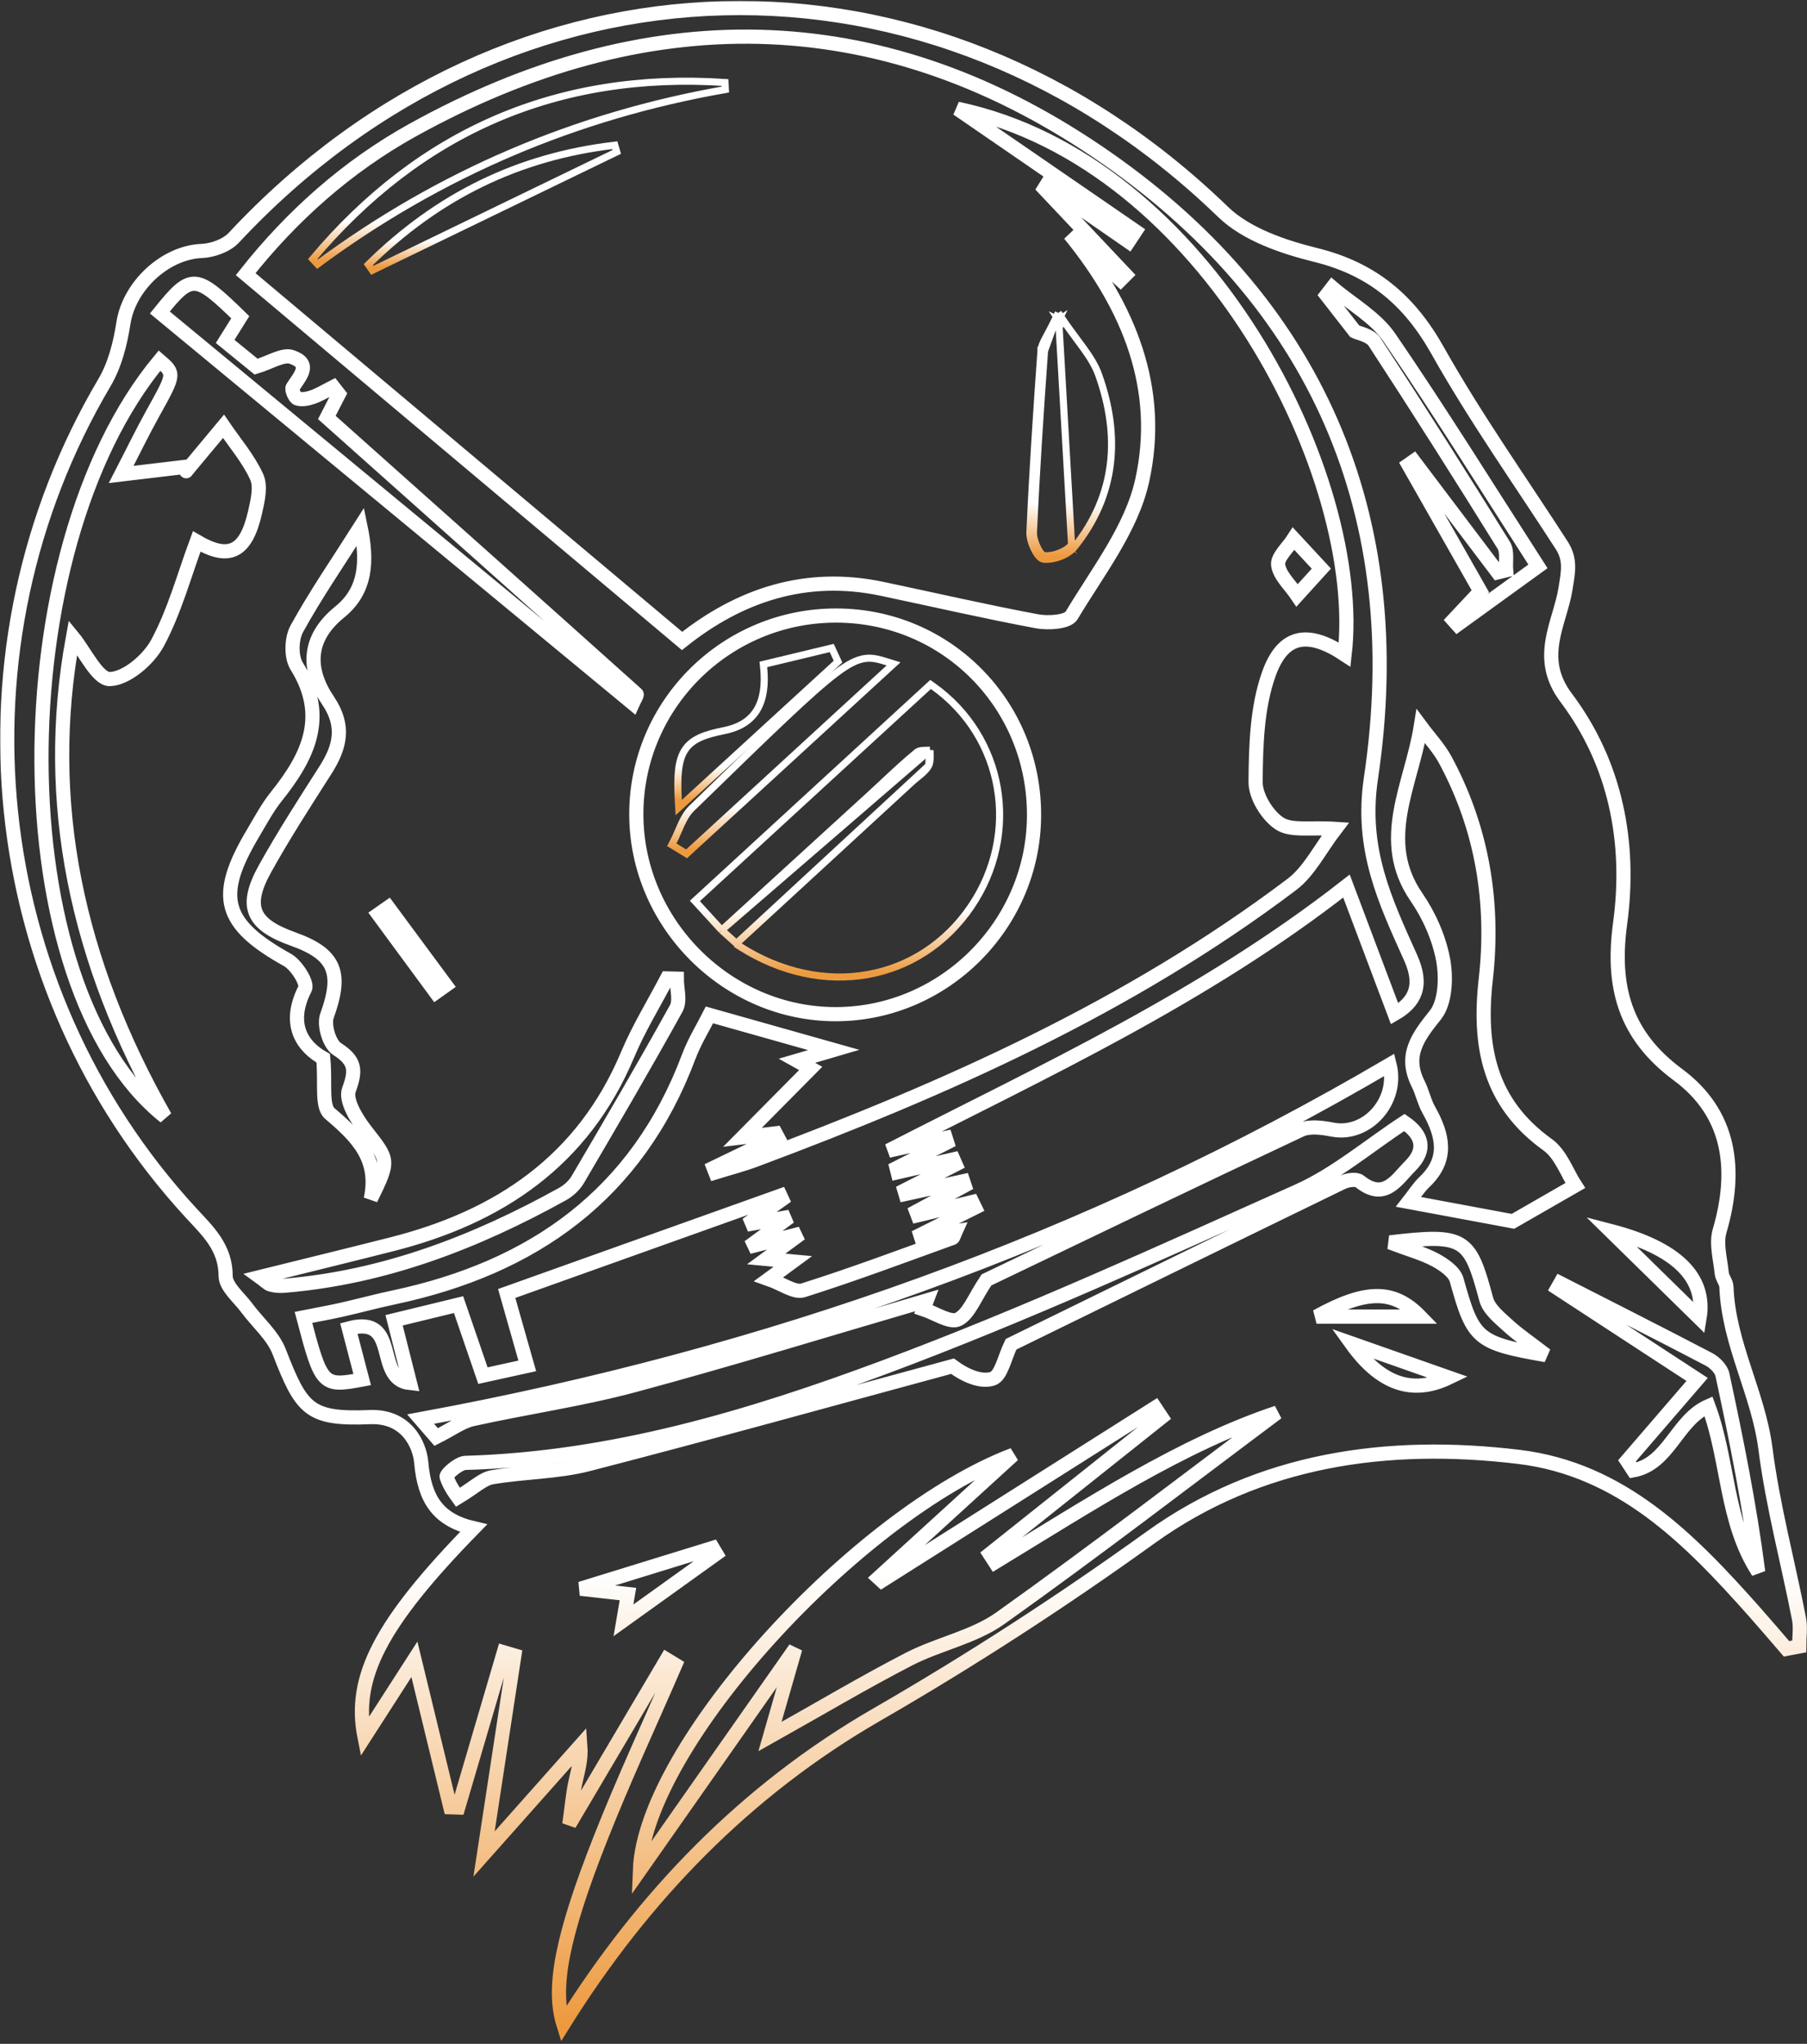<svg width="459" height="519" viewBox="0 0 459 519" fill="none" xmlns="http://www.w3.org/2000/svg">
<rect x="0" y="0" width="459" height="519" fill="#333333" stroke="none"/>
<mask id="path-1-outside-1_126_219" maskUnits="userSpaceOnUse" x="-0.172" y="0.045" width="460" height="519" fill="black">
<rect fill="white" x="-0.172" y="0.045" width="460" height="519"/>
<path d="M453.797 418.694C451.059 415.527 448.354 412.338 445.582 409.215C429.165 390.752 411.867 373.091 385.773 369.946C352.387 365.922 319.959 370.496 292.247 390.422C269.716 406.631 246.656 421.586 222.618 435.452C189.584 454.509 163.468 481.396 143.102 514C140.265 504.906 142.618 491.93 152.482 466.946C158.365 452.024 165.15 437.465 171.528 422.74C170.802 422.301 170.076 421.861 169.34 421.41C161.477 434.716 153.615 448.01 144.62 463.241C145.268 458.567 145.521 455.609 146.126 452.728C146.742 449.792 147.699 446.933 147.424 443.26C139.121 452.596 130.819 461.932 122.956 470.784C125.442 454.553 128.048 437.454 130.654 420.365C129.763 420.101 128.873 419.848 127.982 419.584C124.122 432.714 120.251 445.844 116.392 458.985C115.721 458.963 115.061 458.941 114.39 458.919C111.52 447.098 108.639 435.276 105.263 421.355C100.535 428.69 96.433 435.068 92.584 441.05C89.593 425.984 96.576 412.316 120.284 388.069C111.3 385.968 107.814 380.778 107.001 371.387C106.605 366.845 103.273 359.478 93.981 359.852C78.52 360.467 76.628 357.982 70.91 343.236C69.305 339.101 65.445 335.857 62.696 332.14C60.738 329.49 57.329 326.752 57.318 324.058C57.307 316.701 52.766 312.611 48.455 307.926C-4.383 250.502 -13.202 164.323 26.55 97.123C29.167 92.692 30.553 87.237 31.345 82.08C32.785 72.623 41.912 64.101 51.248 63.727C54.041 63.617 57.56 62.342 59.408 60.351C129.642 -14.92 236.957 -17.537 310.667 53.808C316.583 59.526 325.908 62.693 334.221 64.75C348.571 68.291 357.962 76.186 365.176 89.019C374.732 106.009 386.069 121.997 396.659 138.415C399.012 142.055 398.375 145.079 397.649 149.555C396.241 158.253 390.182 167.028 397.803 177.156C410.35 193.838 414.33 213.862 411.526 234.525C409.371 250.425 412.593 262.819 426.229 272.902C439.567 282.777 441.349 297.018 436.807 312.556C435.851 315.822 436.994 319.747 437.346 323.343C437.467 324.509 438.49 325.608 438.534 326.763C439.051 341.135 446.627 353.748 448.453 367.912C450.311 382.394 454.149 396.613 456.953 410.974C457.404 413.261 457.019 415.703 457.019 418.078C455.952 418.276 454.874 418.485 453.797 418.694ZM128.708 328.457C152.064 320.121 175.146 311.885 198.227 303.637C198.37 303.945 198.513 304.253 198.656 304.561C196.237 306.288 193.807 308.014 189.672 310.961C194.115 310.158 196.556 309.719 200.581 308.993C196.897 311.709 194.555 313.435 190.211 316.635C195.577 315.261 198.403 314.535 203.363 313.259C199.47 316.129 197.381 317.669 194.632 319.692C197.425 319.956 199.129 320.121 201.394 320.33C199.151 321.98 197.414 323.255 195.28 324.806C198.7 326.004 201.834 328.347 204.012 327.654C216.779 323.629 229.326 318.901 241.938 314.359C242.213 314.26 242.301 313.644 242.752 312.655C239.86 313.105 237.452 313.479 232.394 314.271C239.134 310.906 243.39 308.773 247.646 306.651C247.415 306.178 247.195 305.716 246.964 305.243C242.334 306.365 237.705 307.475 233.086 308.597C232.965 308.289 232.844 307.981 232.734 307.673C236.836 305.463 240.938 303.264 245.028 301.053C244.908 300.69 244.776 300.328 244.655 299.965C239.772 301.031 234.901 302.109 230.018 303.176C229.93 302.879 229.831 302.582 229.743 302.285C234.076 300.086 238.409 297.886 242.741 295.687C242.554 295.258 242.367 294.829 242.18 294.411C237.463 295.5 232.734 296.578 228.017 297.666C227.929 297.314 227.83 296.952 227.742 296.6C232.02 294.433 236.308 292.278 240.586 290.112C240.465 289.727 240.333 289.353 240.212 288.968C235.363 290.046 230.524 291.123 225.675 292.201C265.24 271.913 305.63 253.439 342.018 225.002C346.361 236.526 350.254 246.841 354.246 257.441C359.326 254.527 361.558 250.425 358.325 243.212C351.859 228.828 345.536 215.666 348.231 197.631C358.204 130.872 334.397 76.153 278.667 38.457C222.871 0.706 163.698 0.387 104.779 33.058C88.197 42.251 74.143 54.776 62.399 69.61C99.644 100.906 136.251 131.674 173.254 162.761C187.88 151.105 204.693 145.453 223.992 149.511C237.111 152.271 250.186 155.295 263.371 157.758C266.219 158.297 271.178 157.989 272.19 156.295C278.821 145.211 287.409 134.258 290.114 122.096C295.293 98.839 286.859 78.034 271.717 59.482C276.017 63.342 280.316 67.202 284.627 71.073C285.056 70.644 285.485 70.204 285.913 69.775C279.03 62.484 272.146 55.194 265.251 47.903C265.449 47.584 265.658 47.265 265.856 46.946C272.795 51.752 279.722 56.546 286.661 61.352C287.244 60.472 287.827 59.581 288.41 58.702C272.74 47.925 257.059 37.148 243.192 27.614C306.895 41.052 346.702 121.514 341.556 166.214C332.352 160.122 325.908 160.958 322.279 171.207C319.266 179.707 319.002 189.417 318.936 198.599C318.914 202.217 321.927 207.099 325.039 209.134C328.008 211.069 332.901 210.046 339.213 210.475C335.255 215.644 332.561 221.252 328.151 224.584C286.826 255.781 240.069 276.542 191.915 294.521C188.584 295.764 185.12 296.655 181.722 297.71C181.568 297.314 181.414 296.93 181.26 296.534C186.681 293.928 192.102 291.321 197.513 288.704C197.348 288.396 197.194 288.099 197.029 287.792C194.423 288.099 191.806 288.418 188.595 288.803C194.753 282.579 200.35 276.938 205.925 271.308C205.276 270.945 203.979 270.219 202.439 269.361C206.079 268.295 209.147 267.404 211.797 266.623C201.438 263.698 191.091 260.784 180.215 257.716C178.654 260.817 176.388 264.468 174.915 268.405C161.785 303.33 135.448 321.947 100.007 329.457C95.531 330.403 91.122 331.613 86.657 332.613C83.501 333.317 80.312 333.889 77.079 334.527C81.632 351.868 81.951 352.198 92.001 350.318C90.891 346.062 89.78 341.817 88.603 337.32C101.887 333.779 94.861 350.241 104.141 351.208C102.745 345.666 101.513 340.795 100.106 335.263C105.626 333.922 110.849 332.646 116.48 331.283C118.569 337.364 120.515 343.038 122.671 349.317C126.574 348.459 130.038 347.7 133.931 346.843C132.095 340.377 130.445 334.571 128.708 328.457ZM212.556 156.306C184.515 156.197 161.653 178.827 161.631 206.703C161.609 234.459 184.713 257.595 212.38 257.529C239.783 257.463 262.436 234.843 262.656 207.33C262.898 179.113 240.619 156.416 212.556 156.306ZM257.356 369.429C217.933 384.341 163.72 443.205 162.544 474.875C175.465 456.445 188.397 438.015 202.01 418.606C199.778 426.369 197.854 433.033 195.577 440.973C208.476 433.737 219.473 427.194 230.821 421.333C238.376 417.429 247.316 415.747 254.101 410.919C278.458 393.589 302.155 375.335 324.412 358.708C300.088 366.812 276.632 382.185 252.748 396.701C252.297 396.008 251.857 395.315 251.406 394.622C265.955 383.043 280.492 371.464 295.041 359.896C294.502 359.082 293.963 358.268 293.424 357.465C270.265 372.113 247.118 386.76 223.959 401.407C223.684 401.154 223.398 400.912 223.124 400.659C234.197 390.554 245.27 380.448 257.356 369.429ZM30.784 120.48C33.511 115.202 36.018 110.011 38.811 104.975C44.387 94.913 44.453 94.946 40.527 91.57C0.346 139.922 0.269 250.612 41.923 283.602C19.402 244.047 10.88 203.613 18.534 161.805C21.492 165.412 24.769 172.504 27.881 172.438C32.093 172.339 37.701 167.556 39.988 163.322C44.354 155.207 46.784 146.058 49.962 137.502C58.099 142.264 62.454 140.428 64.807 130.014C65.467 127.111 66.303 123.515 65.203 121.096C63.103 116.488 59.661 112.496 56.769 108.252C53.712 111.925 50.644 115.586 47.597 119.259C47.235 119.699 46.949 120.216 48.158 118.413C41.483 119.193 36.645 119.776 30.784 120.48ZM360.899 184.468C358.512 199.369 349.847 213.389 359.821 227.839C363.043 232.512 365.539 238.186 366.573 243.729C367.408 248.248 367.167 254.549 364.571 257.782C360.063 263.379 356.643 268.064 360.239 275.245C361.305 277.378 361.778 279.808 362.944 281.875C366.507 288.231 367.958 294.301 361.877 300.097C360.294 301.614 359.095 303.538 357.786 305.199C367.013 306.914 375.568 308.509 384.31 310.136C388.676 307.629 393.822 304.66 400.134 301.042C398.078 297.886 396.461 293.081 393.118 290.684C378.284 280.039 375.48 265.733 377.404 248.688C379.604 229.235 376.525 210.321 367.057 192.848C365.407 189.846 362.966 187.262 360.899 184.468ZM116.348 380.195C120.559 377.655 122.627 375.533 124.991 375.126C133.095 373.74 141.519 373.839 149.425 371.805C180.347 363.832 211.115 355.266 241.938 346.92C244.952 349.152 249.02 351.098 252.143 350.087C254.332 349.372 255.2 344.621 256.817 341.355C284.077 328.017 312.503 314.084 340.984 300.251C342.237 299.635 344.514 299.305 345.382 299.998C351.727 305.089 354.762 299.536 358.204 296.094C362.438 291.86 361.239 288.121 356.742 285.031C347.549 291.057 339.268 298.172 329.701 302.45C294.986 317.988 260.336 333.867 224.74 347.14C190.519 359.895 155.341 370.419 118.217 371.475C116.502 371.519 113.236 374.378 113.445 375.038C114.291 377.71 116.227 380.019 116.348 380.195ZM91.573 133.731C85.711 142.957 80.114 151.083 75.386 159.682C74.011 162.179 73.901 166.841 75.364 169.161C83.325 181.928 78.278 192.144 70.217 202.217C67.941 205.054 66.204 208.331 64.334 211.476C54.602 227.762 56.626 234.623 73.032 243.773C75.298 245.037 78.19 249.667 77.486 251.041C72.779 260.256 76.98 265.854 82.105 268.724C82.72 274.992 81.566 280.886 83.798 282.777C90.649 288.594 96.4 294.191 94.168 304.484C99.05 294.51 98.797 294.708 92.837 287.055C90.561 284.141 87.658 279.368 88.625 276.762C90.506 271.693 90.242 269.339 85.59 266.348C83.644 265.095 82.215 260.256 83.05 257.958C86.998 247.072 85.206 242.288 74.473 238.461C63.96 234.711 61.959 230.214 67.358 220.515C72.098 211.993 77.409 203.789 82.665 195.553C86.382 189.725 87.713 184.403 83.347 177.926C77.992 169.986 77.992 162.124 86.327 155.372C92.947 149.995 93.431 142.649 91.573 133.731ZM352.97 270.373C276.379 315.294 194.588 344.193 106.847 360.357C108.892 362.711 110.289 364.327 110.794 364.91C114.698 362.953 117.249 360.995 120.086 360.357C133.744 357.333 147.677 355.365 161.158 351.736C186.043 345.039 210.675 337.441 235.418 330.216C235.132 330.964 234.846 331.712 234.56 332.459C237.562 333.449 241.345 336.033 243.379 335.032C246.106 333.702 247.481 329.6 250.571 325.015C275.5 313.072 302.881 299.855 330.405 286.934C332.649 285.878 335.904 286.351 338.554 286.857C347.131 288.506 355.301 279.687 352.97 270.373ZM40.604 79.353C80.972 112.705 120.801 145.618 160.718 178.596C161.059 177.827 161.917 176.463 161.708 176.276C135.657 152.92 109.541 129.64 83.017 106.009C83.809 104.458 84.942 102.259 86.074 100.07C85.601 99.466 85.129 98.872 84.656 98.267C82.951 99.125 81.291 100.147 79.509 100.796C78.278 101.247 76.738 101.566 75.562 101.203C74.891 101.005 74.011 98.916 74.341 98.388C76.1 95.584 79.311 92.439 74.11 90.646C71.867 89.877 68.623 92.043 65.06 93.11C62.905 91.35 60.111 89.074 57.187 86.699C58.649 84.367 59.881 82.421 61.035 80.563C49.643 69.456 48.642 69.39 40.604 79.353ZM66.028 324.278C67.369 325.246 68.018 326.004 68.81 326.213C69.953 326.521 71.207 326.587 72.395 326.477C97.731 324.344 120.856 315.415 142.871 303.22C144.4 302.373 145.895 301.009 146.775 299.503C155.231 285.097 163.687 270.681 171.77 256.067C172.848 254.12 171.913 251.063 171.913 248.512C171.088 248.49 170.263 248.479 169.439 248.457C166.074 254.89 162.225 261.125 159.421 267.811C148.094 294.796 126.761 309.092 99.413 315.987C88.625 318.725 77.794 321.364 66.028 324.278ZM344.14 84.147C345.097 84.631 348.044 85.126 349.143 86.82C360.294 103.886 371.202 121.118 381.957 138.437C382.968 140.065 382.397 142.671 382.573 144.815C381.858 144.991 381.143 145.167 380.428 145.343C373.314 135.93 366.199 126.506 359.084 117.093C358.644 117.401 358.204 117.709 357.764 118.017C363.846 128.716 369.938 139.427 376.03 150.148C373.445 152.898 371.301 155.185 369.157 157.472C369.498 157.857 369.839 158.242 370.191 158.627C376.909 153.766 383.639 148.906 390.655 143.825C377.844 123.933 365.825 104.557 352.959 85.764C349.44 80.618 343.337 77.242 338.422 73.052C337.938 73.679 337.454 74.306 336.959 74.944C339.037 77.605 341.105 80.255 344.14 84.147ZM413.275 370.947C413.803 371.75 414.341 372.552 414.869 373.366C423.941 371.695 425.91 360.588 433.959 357.069C439.106 370.87 438.314 386.441 446.605 399.175C444.417 382.251 441.085 365.636 437.511 349.075C437.192 347.579 435.543 345.952 434.091 345.182C421.566 338.628 408.931 332.261 396.34 325.839C396.098 326.268 395.845 326.686 395.603 327.115C407.304 334.758 419.004 342.389 431.089 350.285C424.7 357.685 418.982 364.316 413.275 370.947ZM353.058 315.481C358.27 317.449 361.657 318.351 364.637 319.978C366.76 321.133 369.432 322.969 370.004 325.015C374.171 339.992 375.15 341.07 392.678 344.105C388.544 340.916 385.575 338.925 382.968 336.528C380.868 334.604 378.196 332.459 377.525 329.952C373.336 314.26 372.06 313.248 353.058 315.481ZM181.92 394.567C181.623 394.073 181.337 393.567 181.04 393.072C170.428 396.349 159.817 399.626 147.457 403.431C152.559 404.002 155.814 404.365 159.509 404.783C159.124 407.048 158.794 408.962 158.365 411.458C166.591 405.553 174.255 400.066 181.92 394.567ZM431.705 334.736C433.464 324.234 425.602 316.866 409.118 312.589C415.782 319.11 423.611 326.796 431.705 334.736ZM360.745 334.329C354.059 327.445 347.131 327.313 334.419 334.329C343.975 334.329 352.134 334.329 360.745 334.329ZM343.216 341.091C350.727 351.582 358.831 354.232 368.024 349.812C359.942 346.964 352.09 344.203 343.216 341.091ZM335.64 144.397C332.747 141.274 330.669 139.042 328.602 136.81C327.183 139.042 324.39 141.483 324.665 143.474C325.05 146.212 327.777 148.62 329.493 151.171C331.274 149.214 333.055 147.256 335.64 144.397ZM98.61 230.423C97.775 231.006 96.939 231.588 96.103 232.171C100.963 238.78 105.835 245.389 110.695 251.998C111.542 251.393 112.389 250.799 113.236 250.195C108.364 243.608 103.482 237.021 98.61 230.423Z"/>
</mask>
<path d="M453.797 418.694C451.059 415.527 448.354 412.338 445.582 409.215C429.165 390.752 411.867 373.091 385.773 369.946C352.387 365.922 319.959 370.496 292.247 390.422C269.716 406.631 246.656 421.586 222.618 435.452C189.584 454.509 163.468 481.396 143.102 514C140.265 504.906 142.618 491.93 152.482 466.946C158.365 452.024 165.15 437.465 171.528 422.74C170.802 422.301 170.076 421.861 169.34 421.41C161.477 434.716 153.615 448.01 144.62 463.241C145.268 458.567 145.521 455.609 146.126 452.728C146.742 449.792 147.699 446.933 147.424 443.26C139.121 452.596 130.819 461.932 122.956 470.784C125.442 454.553 128.048 437.454 130.654 420.365C129.763 420.101 128.873 419.848 127.982 419.584C124.122 432.714 120.251 445.844 116.392 458.985C115.721 458.963 115.061 458.941 114.39 458.919C111.52 447.098 108.639 435.276 105.263 421.355C100.535 428.69 96.433 435.068 92.584 441.05C89.593 425.984 96.576 412.316 120.284 388.069C111.3 385.968 107.814 380.778 107.001 371.387C106.605 366.845 103.273 359.478 93.981 359.852C78.52 360.467 76.628 357.982 70.91 343.236C69.305 339.101 65.445 335.857 62.696 332.14C60.738 329.49 57.329 326.752 57.318 324.058C57.307 316.701 52.766 312.611 48.455 307.926C-4.383 250.502 -13.202 164.323 26.55 97.123C29.167 92.692 30.553 87.237 31.345 82.08C32.785 72.623 41.912 64.101 51.248 63.727C54.041 63.617 57.56 62.342 59.408 60.351C129.642 -14.92 236.957 -17.537 310.667 53.808C316.583 59.526 325.908 62.693 334.221 64.75C348.571 68.291 357.962 76.186 365.176 89.019C374.732 106.009 386.069 121.997 396.659 138.415C399.012 142.055 398.375 145.079 397.649 149.555C396.241 158.253 390.182 167.028 397.803 177.156C410.35 193.838 414.33 213.862 411.526 234.525C409.371 250.425 412.593 262.819 426.229 272.902C439.567 282.777 441.349 297.018 436.807 312.556C435.851 315.822 436.994 319.747 437.346 323.343C437.467 324.509 438.49 325.608 438.534 326.763C439.051 341.135 446.627 353.748 448.453 367.912C450.311 382.394 454.149 396.613 456.953 410.974C457.404 413.261 457.019 415.703 457.019 418.078C455.952 418.276 454.874 418.485 453.797 418.694ZM128.708 328.457C152.064 320.121 175.146 311.885 198.227 303.637C198.37 303.945 198.513 304.253 198.656 304.561C196.237 306.288 193.807 308.014 189.672 310.961C194.115 310.158 196.556 309.719 200.581 308.993C196.897 311.709 194.555 313.435 190.211 316.635C195.577 315.261 198.403 314.535 203.363 313.259C199.47 316.129 197.381 317.669 194.632 319.692C197.425 319.956 199.129 320.121 201.394 320.33C199.151 321.98 197.414 323.255 195.28 324.806C198.7 326.004 201.834 328.347 204.012 327.654C216.779 323.629 229.326 318.901 241.938 314.359C242.213 314.26 242.301 313.644 242.752 312.655C239.86 313.105 237.452 313.479 232.394 314.271C239.134 310.906 243.39 308.773 247.646 306.651C247.415 306.178 247.195 305.716 246.964 305.243C242.334 306.365 237.705 307.475 233.086 308.597C232.965 308.289 232.844 307.981 232.734 307.673C236.836 305.463 240.938 303.264 245.028 301.053C244.908 300.69 244.776 300.328 244.655 299.965C239.772 301.031 234.901 302.109 230.018 303.176C229.93 302.879 229.831 302.582 229.743 302.285C234.076 300.086 238.409 297.886 242.741 295.687C242.554 295.258 242.367 294.829 242.18 294.411C237.463 295.5 232.734 296.578 228.017 297.666C227.929 297.314 227.83 296.952 227.742 296.6C232.02 294.433 236.308 292.278 240.586 290.112C240.465 289.727 240.333 289.353 240.212 288.968C235.363 290.046 230.524 291.123 225.675 292.201C265.24 271.913 305.63 253.439 342.018 225.002C346.361 236.526 350.254 246.841 354.246 257.441C359.326 254.527 361.558 250.425 358.325 243.212C351.859 228.828 345.536 215.666 348.231 197.631C358.204 130.872 334.397 76.153 278.667 38.457C222.871 0.706 163.698 0.387 104.779 33.058C88.197 42.251 74.143 54.776 62.399 69.61C99.644 100.906 136.251 131.674 173.254 162.761C187.88 151.105 204.693 145.453 223.992 149.511C237.111 152.271 250.186 155.295 263.371 157.758C266.219 158.297 271.178 157.989 272.19 156.295C278.821 145.211 287.409 134.258 290.114 122.096C295.293 98.839 286.859 78.034 271.717 59.482C276.017 63.342 280.316 67.202 284.627 71.073C285.056 70.644 285.485 70.204 285.913 69.775C279.03 62.484 272.146 55.194 265.251 47.903C265.449 47.584 265.658 47.265 265.856 46.946C272.795 51.752 279.722 56.546 286.661 61.352C287.244 60.472 287.827 59.581 288.41 58.702C272.74 47.925 257.059 37.148 243.192 27.614C306.895 41.052 346.702 121.514 341.556 166.214C332.352 160.122 325.908 160.958 322.279 171.207C319.266 179.707 319.002 189.417 318.936 198.599C318.914 202.217 321.927 207.099 325.039 209.134C328.008 211.069 332.901 210.046 339.213 210.475C335.255 215.644 332.561 221.252 328.151 224.584C286.826 255.781 240.069 276.542 191.915 294.521C188.584 295.764 185.12 296.655 181.722 297.71C181.568 297.314 181.414 296.93 181.26 296.534C186.681 293.928 192.102 291.321 197.513 288.704C197.348 288.396 197.194 288.099 197.029 287.792C194.423 288.099 191.806 288.418 188.595 288.803C194.753 282.579 200.35 276.938 205.925 271.308C205.276 270.945 203.979 270.219 202.439 269.361C206.079 268.295 209.147 267.404 211.797 266.623C201.438 263.698 191.091 260.784 180.215 257.716C178.654 260.817 176.388 264.468 174.915 268.405C161.785 303.33 135.448 321.947 100.007 329.457C95.531 330.403 91.122 331.613 86.657 332.613C83.501 333.317 80.312 333.889 77.079 334.527C81.632 351.868 81.951 352.198 92.001 350.318C90.891 346.062 89.78 341.817 88.603 337.32C101.887 333.779 94.861 350.241 104.141 351.208C102.745 345.666 101.513 340.795 100.106 335.263C105.626 333.922 110.849 332.646 116.48 331.283C118.569 337.364 120.515 343.038 122.671 349.317C126.574 348.459 130.038 347.7 133.931 346.843C132.095 340.377 130.445 334.571 128.708 328.457ZM212.556 156.306C184.515 156.197 161.653 178.827 161.631 206.703C161.609 234.459 184.713 257.595 212.38 257.529C239.783 257.463 262.436 234.843 262.656 207.33C262.898 179.113 240.619 156.416 212.556 156.306ZM257.356 369.429C217.933 384.341 163.72 443.205 162.544 474.875C175.465 456.445 188.397 438.015 202.01 418.606C199.778 426.369 197.854 433.033 195.577 440.973C208.476 433.737 219.473 427.194 230.821 421.333C238.376 417.429 247.316 415.747 254.101 410.919C278.458 393.589 302.155 375.335 324.412 358.708C300.088 366.812 276.632 382.185 252.748 396.701C252.297 396.008 251.857 395.315 251.406 394.622C265.955 383.043 280.492 371.464 295.041 359.896C294.502 359.082 293.963 358.268 293.424 357.465C270.265 372.113 247.118 386.76 223.959 401.407C223.684 401.154 223.398 400.912 223.124 400.659C234.197 390.554 245.27 380.448 257.356 369.429ZM30.784 120.48C33.511 115.202 36.018 110.011 38.811 104.975C44.387 94.913 44.453 94.946 40.527 91.57C0.346 139.922 0.269 250.612 41.923 283.602C19.402 244.047 10.88 203.613 18.534 161.805C21.492 165.412 24.769 172.504 27.881 172.438C32.093 172.339 37.701 167.556 39.988 163.322C44.354 155.207 46.784 146.058 49.962 137.502C58.099 142.264 62.454 140.428 64.807 130.014C65.467 127.111 66.303 123.515 65.203 121.096C63.103 116.488 59.661 112.496 56.769 108.252C53.712 111.925 50.644 115.586 47.597 119.259C47.235 119.699 46.949 120.216 48.158 118.413C41.483 119.193 36.645 119.776 30.784 120.48ZM360.899 184.468C358.512 199.369 349.847 213.389 359.821 227.839C363.043 232.512 365.539 238.186 366.573 243.729C367.408 248.248 367.167 254.549 364.571 257.782C360.063 263.379 356.643 268.064 360.239 275.245C361.305 277.378 361.778 279.808 362.944 281.875C366.507 288.231 367.958 294.301 361.877 300.097C360.294 301.614 359.095 303.538 357.786 305.199C367.013 306.914 375.568 308.509 384.31 310.136C388.676 307.629 393.822 304.66 400.134 301.042C398.078 297.886 396.461 293.081 393.118 290.684C378.284 280.039 375.48 265.733 377.404 248.688C379.604 229.235 376.525 210.321 367.057 192.848C365.407 189.846 362.966 187.262 360.899 184.468ZM116.348 380.195C120.559 377.655 122.627 375.533 124.991 375.126C133.095 373.74 141.519 373.839 149.425 371.805C180.347 363.832 211.115 355.266 241.938 346.92C244.952 349.152 249.02 351.098 252.143 350.087C254.332 349.372 255.2 344.621 256.817 341.355C284.077 328.017 312.503 314.084 340.984 300.251C342.237 299.635 344.514 299.305 345.382 299.998C351.727 305.089 354.762 299.536 358.204 296.094C362.438 291.86 361.239 288.121 356.742 285.031C347.549 291.057 339.268 298.172 329.701 302.45C294.986 317.988 260.336 333.867 224.74 347.14C190.519 359.895 155.341 370.419 118.217 371.475C116.502 371.519 113.236 374.378 113.445 375.038C114.291 377.71 116.227 380.019 116.348 380.195ZM91.573 133.731C85.711 142.957 80.114 151.083 75.386 159.682C74.011 162.179 73.901 166.841 75.364 169.161C83.325 181.928 78.278 192.144 70.217 202.217C67.941 205.054 66.204 208.331 64.334 211.476C54.602 227.762 56.626 234.623 73.032 243.773C75.298 245.037 78.19 249.667 77.486 251.041C72.779 260.256 76.98 265.854 82.105 268.724C82.72 274.992 81.566 280.886 83.798 282.777C90.649 288.594 96.4 294.191 94.168 304.484C99.05 294.51 98.797 294.708 92.837 287.055C90.561 284.141 87.658 279.368 88.625 276.762C90.506 271.693 90.242 269.339 85.59 266.348C83.644 265.095 82.215 260.256 83.05 257.958C86.998 247.072 85.206 242.288 74.473 238.461C63.96 234.711 61.959 230.214 67.358 220.515C72.098 211.993 77.409 203.789 82.665 195.553C86.382 189.725 87.713 184.403 83.347 177.926C77.992 169.986 77.992 162.124 86.327 155.372C92.947 149.995 93.431 142.649 91.573 133.731ZM352.97 270.373C276.379 315.294 194.588 344.193 106.847 360.357C108.892 362.711 110.289 364.327 110.794 364.91C114.698 362.953 117.249 360.995 120.086 360.357C133.744 357.333 147.677 355.365 161.158 351.736C186.043 345.039 210.675 337.441 235.418 330.216C235.132 330.964 234.846 331.712 234.56 332.459C237.562 333.449 241.345 336.033 243.379 335.032C246.106 333.702 247.481 329.6 250.571 325.015C275.5 313.072 302.881 299.855 330.405 286.934C332.649 285.878 335.904 286.351 338.554 286.857C347.131 288.506 355.301 279.687 352.97 270.373ZM40.604 79.353C80.972 112.705 120.801 145.618 160.718 178.596C161.059 177.827 161.917 176.463 161.708 176.276C135.657 152.92 109.541 129.64 83.017 106.009C83.809 104.458 84.942 102.259 86.074 100.07C85.601 99.466 85.129 98.872 84.656 98.267C82.951 99.125 81.291 100.147 79.509 100.796C78.278 101.247 76.738 101.566 75.562 101.203C74.891 101.005 74.011 98.916 74.341 98.388C76.1 95.584 79.311 92.439 74.11 90.646C71.867 89.877 68.623 92.043 65.06 93.11C62.905 91.35 60.111 89.074 57.187 86.699C58.649 84.367 59.881 82.421 61.035 80.563C49.643 69.456 48.642 69.39 40.604 79.353ZM66.028 324.278C67.369 325.246 68.018 326.004 68.81 326.213C69.953 326.521 71.207 326.587 72.395 326.477C97.731 324.344 120.856 315.415 142.871 303.22C144.4 302.373 145.895 301.009 146.775 299.503C155.231 285.097 163.687 270.681 171.77 256.067C172.848 254.12 171.913 251.063 171.913 248.512C171.088 248.49 170.263 248.479 169.439 248.457C166.074 254.89 162.225 261.125 159.421 267.811C148.094 294.796 126.761 309.092 99.413 315.987C88.625 318.725 77.794 321.364 66.028 324.278ZM344.14 84.147C345.097 84.631 348.044 85.126 349.143 86.82C360.294 103.886 371.202 121.118 381.957 138.437C382.968 140.065 382.397 142.671 382.573 144.815C381.858 144.991 381.143 145.167 380.428 145.343C373.314 135.93 366.199 126.506 359.084 117.093C358.644 117.401 358.204 117.709 357.764 118.017C363.846 128.716 369.938 139.427 376.03 150.148C373.445 152.898 371.301 155.185 369.157 157.472C369.498 157.857 369.839 158.242 370.191 158.627C376.909 153.766 383.639 148.906 390.655 143.825C377.844 123.933 365.825 104.557 352.959 85.764C349.44 80.618 343.337 77.242 338.422 73.052C337.938 73.679 337.454 74.306 336.959 74.944C339.037 77.605 341.105 80.255 344.14 84.147ZM413.275 370.947C413.803 371.75 414.341 372.552 414.869 373.366C423.941 371.695 425.91 360.588 433.959 357.069C439.106 370.87 438.314 386.441 446.605 399.175C444.417 382.251 441.085 365.636 437.511 349.075C437.192 347.579 435.543 345.952 434.091 345.182C421.566 338.628 408.931 332.261 396.34 325.839C396.098 326.268 395.845 326.686 395.603 327.115C407.304 334.758 419.004 342.389 431.089 350.285C424.7 357.685 418.982 364.316 413.275 370.947ZM353.058 315.481C358.27 317.449 361.657 318.351 364.637 319.978C366.76 321.133 369.432 322.969 370.004 325.015C374.171 339.992 375.15 341.07 392.678 344.105C388.544 340.916 385.575 338.925 382.968 336.528C380.868 334.604 378.196 332.459 377.525 329.952C373.336 314.26 372.06 313.248 353.058 315.481ZM181.92 394.567C181.623 394.073 181.337 393.567 181.04 393.072C170.428 396.349 159.817 399.626 147.457 403.431C152.559 404.002 155.814 404.365 159.509 404.783C159.124 407.048 158.794 408.962 158.365 411.458C166.591 405.553 174.255 400.066 181.92 394.567ZM431.705 334.736C433.464 324.234 425.602 316.866 409.118 312.589C415.782 319.11 423.611 326.796 431.705 334.736ZM360.745 334.329C354.059 327.445 347.131 327.313 334.419 334.329C343.975 334.329 352.134 334.329 360.745 334.329ZM343.216 341.091C350.727 351.582 358.831 354.232 368.024 349.812C359.942 346.964 352.09 344.203 343.216 341.091ZM335.64 144.397C332.747 141.274 330.669 139.042 328.602 136.81C327.183 139.042 324.39 141.483 324.665 143.474C325.05 146.212 327.777 148.62 329.493 151.171C331.274 149.214 333.055 147.256 335.64 144.397ZM98.61 230.423C97.775 231.006 96.939 231.588 96.103 232.171C100.963 238.78 105.835 245.389 110.695 251.998C111.542 251.393 112.389 250.799 113.236 250.195C108.364 243.608 103.482 237.021 98.61 230.423Z" stroke="url(#paint0_linear_126_219)" stroke-width="3.6" mask="url(#path-1-outside-1_126_219)"/>
<path d="M268.82 79.453L269.699 80.767C271.039 82.771 272.326 84.502 273.526 86.115C274.106 86.894 274.665 87.646 275.2 88.388C276.822 90.638 278.199 92.77 279.046 95.126L279.046 95.127C284.573 110.547 283.577 125.614 272.898 138.924M268.82 79.453L272.195 138.361M268.82 79.453L268.139 80.88C267.301 82.633 266.605 83.928 266.044 84.971C265.86 85.313 265.691 85.628 265.536 85.923C264.928 87.08 264.488 88.02 264.424 89.037M268.82 79.453L265.322 89.097M272.898 138.924C272.897 138.924 272.897 138.924 272.897 138.925L272.195 138.361M272.898 138.924C272.898 138.924 272.898 138.924 272.898 138.924L272.195 138.361M272.898 138.924C272.06 139.97 270.748 140.775 269.4 141.298C268.045 141.823 266.543 142.107 265.25 142.019L265.249 142.019C264.874 141.993 264.561 141.823 264.334 141.655C264.099 141.481 263.884 141.26 263.694 141.026C263.313 140.558 262.953 139.949 262.647 139.306C262.048 138.047 261.555 136.442 261.608 135.21L261.608 135.209C262.301 119.803 263.324 104.411 264.424 89.037M272.195 138.361C270.787 140.121 267.576 141.275 265.311 141.121C264.2 141.044 262.419 137.284 262.507 135.249C263.2 119.854 264.222 104.47 265.322 89.097M264.424 89.037C264.424 89.039 264.424 89.04 264.424 89.042L265.322 89.097M264.424 89.037C264.424 89.036 264.424 89.034 264.424 89.033L265.322 89.097M268.951 81.268C269.146 81.56 269.341 81.847 269.535 82.129C269.61 81.975 269.686 81.817 269.763 81.656L268.951 81.268ZM268.951 81.268C268.795 81.595 268.643 81.906 268.496 82.204C268.399 82.06 268.301 81.914 268.203 81.768L268.951 81.268Z" stroke="url(#paint1_linear_126_219)" stroke-width="1.8"/>
<path d="M79.436 65.772L80.66 67.074C111.766 44.055 146.263 29.397 184.252 22.735L184.156 20.95C141.584 18.149 106.68 33.391 79.436 65.772Z" stroke="url(#paint2_linear_126_219)" stroke-width="1.8"/>
<path d="M93.564 67.186L94.587 68.638C115.789 58.378 135.89 48.646 156.663 38.574L156.165 36.87C131.558 39.764 111.241 49.809 93.564 67.186Z" stroke="url(#paint3_linear_126_219)" stroke-width="1.8"/>
<path d="M186.924 239.694L187.783 238.903C193.319 233.809 198.759 228.804 204.138 223.855C213.378 215.354 222.438 207.019 231.494 198.678C231.908 198.296 232.345 197.933 232.77 197.586C232.848 197.522 232.926 197.458 233.003 197.395C233.35 197.112 233.685 196.839 234.01 196.558C234.805 195.87 235.453 195.205 235.87 194.459L186.924 239.694ZM186.924 239.694L187.908 240.324M186.924 239.694L187.908 240.324M187.908 240.324C209.051 253.844 233.725 249.277 246.682 230.163C259.199 211.737 255.162 187.143 236.969 174.227L236.375 173.806L235.839 174.298C229.469 180.147 223.088 186.007 216.687 191.884C203.617 203.885 190.467 215.961 177.172 228.17L176.51 228.778L177.118 229.441C179.185 231.695 180.724 233.377 182.703 235.543L183.31 236.207M187.908 240.324L183.31 236.207M183.31 236.207L183.974 235.601M183.31 236.207L183.974 235.601M183.974 235.601C196.521 224.153 208.662 213.069 220.791 201.984C222.016 200.865 223.221 199.738 224.421 198.615C227.23 195.989 230.012 193.387 232.968 190.967C233.265 190.729 233.787 190.6 234.633 190.549C234.929 190.532 235.227 190.524 235.544 190.517C235.664 190.514 235.787 190.511 235.914 190.507C236.021 190.504 236.129 190.501 236.239 190.496M183.974 235.601L236.239 190.496M236.239 190.496C236.24 190.646 236.242 190.795 236.245 190.942C236.248 191.055 236.25 191.166 236.253 191.276C236.261 191.643 236.269 191.992 236.265 192.339C236.254 193.251 236.156 193.947 235.87 194.459L236.239 190.496Z" stroke="url(#paint4_linear_126_219)" stroke-width="1.8"/>
<path d="M225.824 169.636L226.978 168.578L225.483 168.113L225.403 168.089C223.412 167.469 221.687 166.932 219.68 167.219C217.65 167.509 215.45 168.616 212.355 170.95C206.177 175.608 195.963 185.533 175.721 205.231C174.514 206.401 173.697 207.904 173.011 209.393C172.74 209.981 172.495 210.552 172.256 211.11C171.862 212.028 171.484 212.911 171.031 213.772L170.638 214.52L171.361 214.959C172.173 215.453 172.996 215.958 173.821 216.464L174.399 216.819L174.9 216.36C183.243 208.707 191.58 201.056 199.949 193.377C208.528 185.505 217.139 177.603 225.824 169.636Z" stroke="url(#paint5_linear_126_219)" stroke-width="1.8"/>
<path d="M212.383 168.447L212.871 168L212.589 167.401C212.37 166.933 212.156 166.468 211.939 165.997C211.821 165.74 211.702 165.48 211.58 165.218L211.27 164.547L210.552 164.721C206.916 165.599 203.275 166.472 199.529 167.369C197.929 167.753 196.31 168.141 194.663 168.536L193.899 168.72L193.978 169.502C194.424 173.938 193.905 177.532 192.324 180.199C190.764 182.833 188.09 184.694 183.931 185.53C179.113 186.494 175.859 187.632 174.029 190.363C173.121 191.72 172.613 193.395 172.368 195.472C172.122 197.544 172.132 200.073 172.3 203.176L172.404 205.075L173.807 203.791C187.025 191.694 199.704 180.071 212.383 168.447Z" stroke="url(#paint6_linear_126_219)" stroke-width="1.8"/>
<defs>
<linearGradient id="paint0_linear_126_219" x1="229.5" y1="2.045" x2="229.5" y2="514" gradientUnits="userSpaceOnUse">
<stop offset="0.776" stop-color="white"/>
<stop offset="1" stop-color="#ED9A3F"/>
</linearGradient>
<linearGradient id="paint1_linear_126_219" x1="271.977" y1="81.268" x2="271.977" y2="141.135" gradientUnits="userSpaceOnUse">
<stop offset="0.776" stop-color="white"/>
<stop offset="1" stop-color="#ED9A3F"/>
</linearGradient>
<linearGradient id="paint2_linear_126_219" x1="132.111" y1="21.523" x2="132.111" y2="66.351" gradientUnits="userSpaceOnUse">
<stop offset="0.776" stop-color="white"/>
<stop offset="1" stop-color="#ED9A3F"/>
</linearGradient>
<linearGradient id="paint3_linear_126_219" x1="125.233" y1="37.764" x2="125.233" y2="67.828" gradientUnits="userSpaceOnUse">
<stop offset="0.776" stop-color="white"/>
<stop offset="1" stop-color="#ED9A3F"/>
</linearGradient>
<linearGradient id="paint4_linear_126_219" x1="215.398" y1="174.961" x2="215.398" y2="247.2" gradientUnits="userSpaceOnUse">
<stop offset="0.776" stop-color="white"/>
<stop offset="1" stop-color="#ED9A3F"/>
</linearGradient>
<linearGradient id="paint5_linear_126_219" x1="198.522" y1="168.039" x2="198.522" y2="215.697" gradientUnits="userSpaceOnUse">
<stop offset="0.776" stop-color="white"/>
<stop offset="1" stop-color="#ED9A3F"/>
</linearGradient>
<linearGradient id="paint6_linear_126_219" x1="192.426" y1="165.596" x2="192.426" y2="203.127" gradientUnits="userSpaceOnUse">
<stop offset="0.776" stop-color="white"/>
<stop offset="1" stop-color="#ED9A3F"/>
</linearGradient>
</defs>
</svg>
